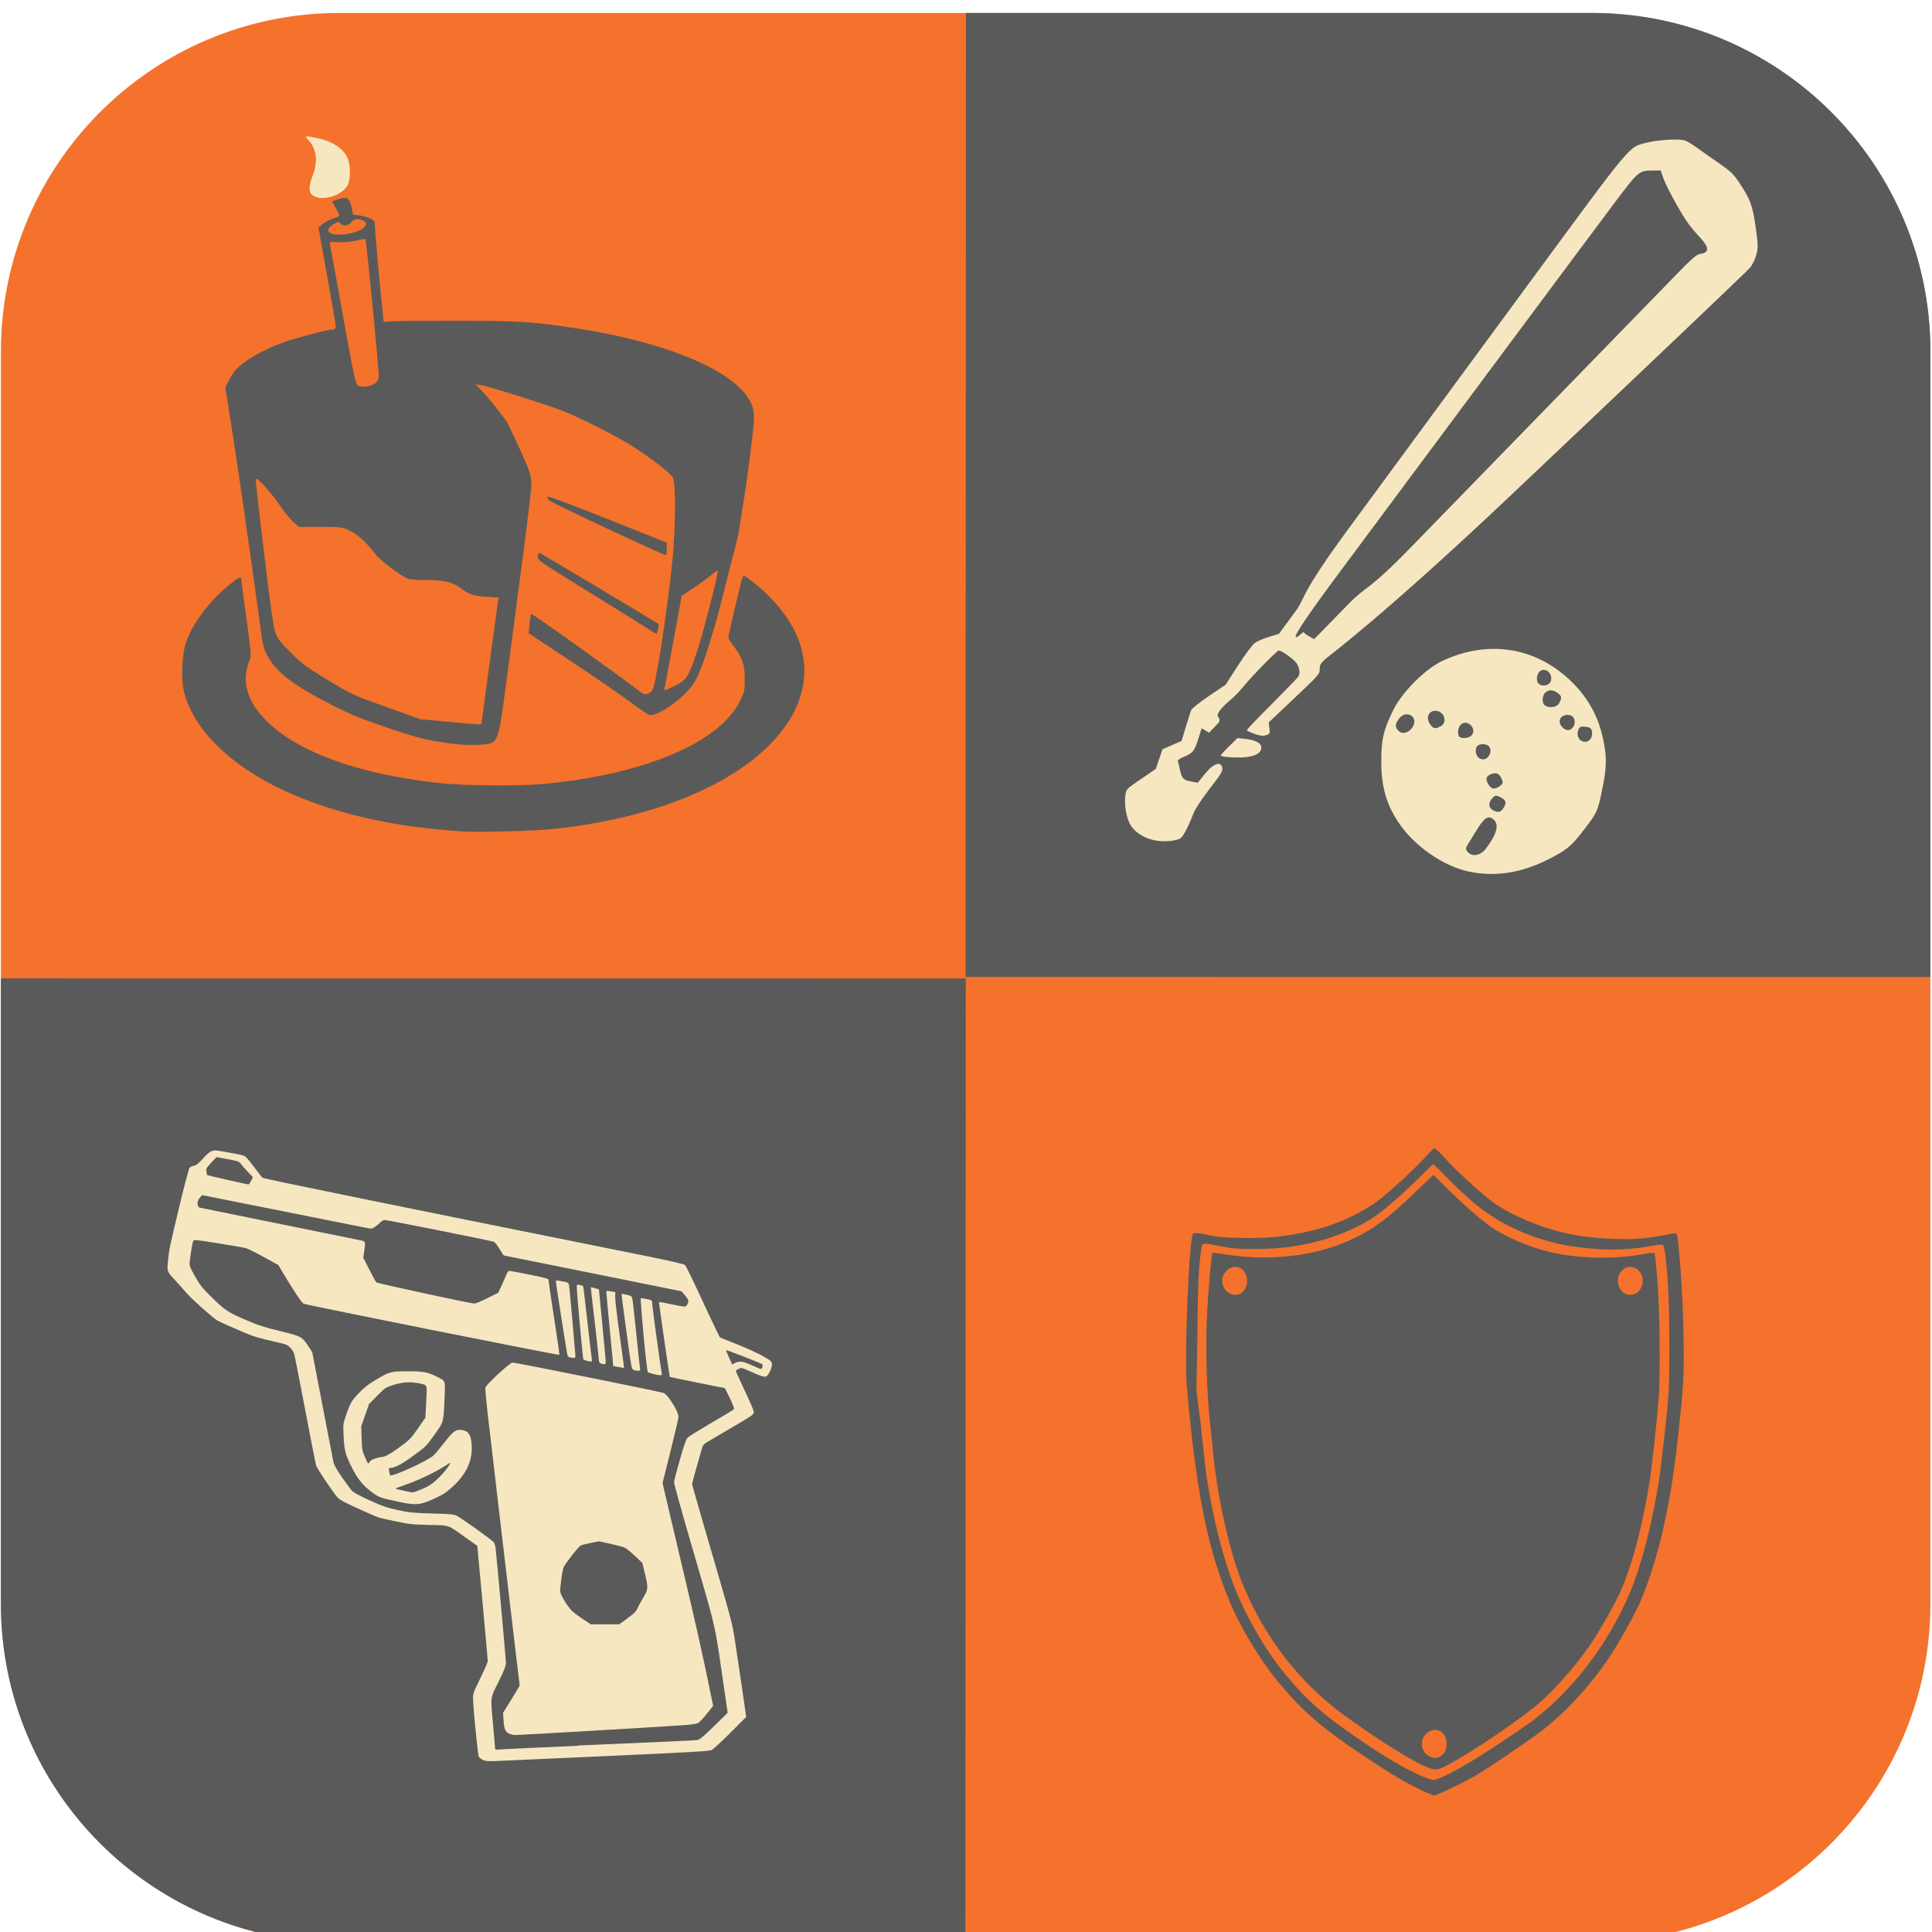 <?xml version="1.0" encoding="UTF-8" standalone="no"?>
<!-- Created with Inkscape (http://www.inkscape.org/) -->

<svg
   xmlns:dc="http://purl.org/dc/elements/1.1/"
   xmlns:cc="http://creativecommons.org/ns#"
   xmlns:rdf="http://www.w3.org/1999/02/22-rdf-syntax-ns#"
   xmlns:svg="http://www.w3.org/2000/svg"
   xmlns="http://www.w3.org/2000/svg"
   xmlns:xlink="http://www.w3.org/1999/xlink"
   xmlns:sodipodi="http://sodipodi.sourceforge.net/DTD/sodipodi-0.dtd"
   xmlns:inkscape="http://www.inkscape.org/namespaces/inkscape"
   width="57"
   height="57"
   id="svg4691"
   version="1.1"
   inkscape:version="0.47 r22583"
   sodipodi:docname="icy.svg">
  <title
     id="title4746">Team Fortress 2 WinterBoard: Game Center</title>
  <defs
     id="defs4693">
    <inkscape:perspective
       sodipodi:type="inkscape:persp3d"
       inkscape:vp_x="0 : 526.18109 : 1"
       inkscape:vp_y="0 : 1000 : 0"
       inkscape:vp_z="744.09448 : 526.18109 : 1"
       inkscape:persp3d-origin="372.04724 : 350.78739 : 1"
       id="perspective4699" />
    <inkscape:perspective
       id="perspective4677"
       inkscape:persp3d-origin="0.5 : 0.33333333 : 1"
       inkscape:vp_z="1 : 0.5 : 1"
       inkscape:vp_y="0 : 1000 : 0"
       inkscape:vp_x="0 : 0.5 : 1"
       sodipodi:type="inkscape:persp3d" />
    <inkscape:perspective
       id="perspective4756"
       inkscape:persp3d-origin="0.5 : 0.33333333 : 1"
       inkscape:vp_z="1 : 0.5 : 1"
       inkscape:vp_y="0 : 1000 : 0"
       inkscape:vp_x="0 : 0.5 : 1"
       sodipodi:type="inkscape:persp3d" />
    <inkscape:perspective
       id="perspective4851"
       inkscape:persp3d-origin="0.5 : 0.33333333 : 1"
       inkscape:vp_z="1 : 0.5 : 1"
       inkscape:vp_y="0 : 1000 : 0"
       inkscape:vp_x="0 : 0.5 : 1"
       sodipodi:type="inkscape:persp3d" />
    <inkscape:perspective
       id="perspective4900"
       inkscape:persp3d-origin="0.5 : 0.33333333 : 1"
       inkscape:vp_z="1 : 0.5 : 1"
       inkscape:vp_y="0 : 1000 : 0"
       inkscape:vp_x="0 : 0.5 : 1"
       sodipodi:type="inkscape:persp3d" />
    <linearGradient
       inkscape:collect="always"
       xlink:href="#linearGradient5030"
       id="linearGradient5129"
       gradientUnits="userSpaceOnUse"
       x1="410.35"
       y1="314.854"
       x2="414.249"
       y2="310.507" />
    <linearGradient
       inkscape:collect="always"
       id="linearGradient5030">
      <stop
         style="stop-color:#ffffff;stop-opacity:1;"
         offset="0"
         id="stop5032" />
      <stop
         style="stop-color:#ffffff;stop-opacity:0;"
         offset="1"
         id="stop5034" />
    </linearGradient>
    <clipPath
       clipPathUnits="userSpaceOnUse"
       id="clipPath4221">
      <path
         clip-path="none"
         id="path4223"
         d="m 350.716,7.533 0.5,6.25 c 0.126,0.213 0.279,0.407 0.375,0.625 0.101,0.228 0.057,0.485 0.125,0.719 0.048,0.543 0.187,1.071 0.188,1.625 0,0.299 -0.08,0.579 -0.094,0.875 -0.078,0.362 -0.064,0.712 -0.219,1.062 -0.304,0.691 -0.765,1.365 -1.344,2 -0.578,0.635 -1.272,1.217 -2.094,1.781 -0.821,0.565 -1.779,1.114 -2.812,1.594 -1.034,0.48 -2.16,0.9 -3.375,1.281 -1.215,0.382 -2.509,0.731 -3.875,1 -1.366,0.269 -2.794,0.484 -4.281,0.625 -1.487,0.141 -3.017,0.188 -4.594,0.188 -1.576,0 -3.138,-0.046 -4.625,-0.188 -1.487,-0.141 -2.915,-0.356 -4.281,-0.625 -1.366,-0.269 -2.66,-0.618 -3.875,-1 -1.215,-0.382 -2.341,-0.801 -3.375,-1.281 -1.034,-0.48 -1.991,-1.029 -2.812,-1.594 -0.821,-0.565 -1.515,-1.147 -2.094,-1.781 -0.578,-0.635 -1.039,-1.309 -1.344,-2 -0.296,-0.671 -0.429,-1.352 -0.438,-2.062 5.5e-4,-0.083 0.03,-0.167 0.031,-0.25 0.023,-0.614 0.111,-1.227 0.344,-1.812 l 0.656,-6.25 c -14.729,7.217 -24.75,21.277 -24.75,37.438 0,14.161 7.715,26.699 19.531,34.438 -11.766,-7.748 -19.406,-20.305 -19.406,-34.438 0,-0.086 0.031,-0.164 0.031,-0.25 0.018,1.473 0.324,2.921 0.938,4.312 0.631,1.432 1.551,2.809 2.75,4.125 1.199,1.316 2.672,2.548 4.375,3.719 1.703,1.171 3.638,2.286 5.781,3.281 2.144,0.996 4.48,1.896 7,2.688 2.52,0.791 5.229,1.474 8.062,2.031 2.834,0.557 5.792,0.988 8.875,1.281 3.083,0.293 6.294,0.438 9.562,0.438 3.269,0 6.448,-0.144 9.531,-0.438 3.083,-0.293 6.073,-0.724 8.906,-1.281 2.834,-0.557 5.511,-1.24 8.031,-2.031 2.52,-0.791 4.856,-1.692 7,-2.688 2.144,-0.996 4.109,-2.111 5.812,-3.281 1.703,-1.171 3.145,-2.403 4.344,-3.719 1.199,-1.316 2.15,-2.693 2.781,-4.125 0.32,-0.727 0.338,-1.499 0.5,-2.25 -0.088,1.858 -0.284,3.681 -0.625,5.469 0.463,-2.37 0.719,-4.789 0.719,-7.281 0,-16.781 -10.776,-31.279 -26.438,-38.219 z m 25.719,45.5 c -0.223,1.169 -0.486,2.334 -0.812,3.469 0.33,-1.128 0.585,-2.306 0.812,-3.469 z m -0.906,3.719 c -0.152,0.514 -0.328,1.025 -0.5,1.531 0.175,-0.509 0.345,-1.015 0.5,-1.531 z m -1.031,3 c -0.244,0.627 -0.507,1.261 -0.781,1.875 0.274,-0.617 0.539,-1.245 0.781,-1.875 z m -72.281,20.438 c 2.142,1.401 4.39,2.652 6.781,3.719 -2.383,-1.07 -4.647,-2.315 -6.781,-3.719 z m 10.5,5.187 c 1.246,0.44 2.518,0.843 3.812,1.188 -1.301,-0.349 -2.561,-0.742 -3.812,-1.188 z"
         style="fill:#b6343c;fill-opacity:1;fill-rule:evenodd;stroke:none" />
    </clipPath>
    <filter
       color-interpolation-filters="sRGB"
       inkscape:collect="always"
       id="filter4969"
       x="-0.053"
       width="1.105"
       y="-0.19"
       height="1.381">
      <feGaussianBlur
         inkscape:collect="always"
         stdDeviation="2.05"
         id="feGaussianBlur4971" />
    </filter>
    <inkscape:perspective
       id="perspective4991"
       inkscape:persp3d-origin="0.5 : 0.33333333 : 1"
       inkscape:vp_z="1 : 0.5 : 1"
       inkscape:vp_y="0 : 1000 : 0"
       inkscape:vp_x="0 : 0.5 : 1"
       sodipodi:type="inkscape:persp3d" />
    <inkscape:perspective
       id="perspective5070"
       inkscape:persp3d-origin="0.5 : 0.33333333 : 1"
       inkscape:vp_z="1 : 0.5 : 1"
       inkscape:vp_y="0 : 1000 : 0"
       inkscape:vp_x="0 : 0.5 : 1"
       sodipodi:type="inkscape:persp3d" />
    <inkscape:perspective
       id="perspective5104"
       inkscape:persp3d-origin="0.5 : 0.33333333 : 1"
       inkscape:vp_z="1 : 0.5 : 1"
       inkscape:vp_y="0 : 1000 : 0"
       inkscape:vp_x="0 : 0.5 : 1"
       sodipodi:type="inkscape:persp3d" />
    <inkscape:perspective
       id="perspective5227"
       inkscape:persp3d-origin="0.5 : 0.33333333 : 1"
       inkscape:vp_z="1 : 0.5 : 1"
       inkscape:vp_y="0 : 1000 : 0"
       inkscape:vp_x="0 : 0.5 : 1"
       sodipodi:type="inkscape:persp3d" />
    <inkscape:perspective
       id="perspective5326"
       inkscape:persp3d-origin="0.5 : 0.33333333 : 1"
       inkscape:vp_z="1 : 0.5 : 1"
       inkscape:vp_y="0 : 1000 : 0"
       inkscape:vp_x="0 : 0.5 : 1"
       sodipodi:type="inkscape:persp3d" />
    <inkscape:perspective
       id="perspective5375"
       inkscape:persp3d-origin="0.5 : 0.33333333 : 1"
       inkscape:vp_z="1 : 0.5 : 1"
       inkscape:vp_y="0 : 1000 : 0"
       inkscape:vp_x="0 : 0.5 : 1"
       sodipodi:type="inkscape:persp3d" />
    <inkscape:perspective
       id="perspective5419"
       inkscape:persp3d-origin="0.5 : 0.33333333 : 1"
       inkscape:vp_z="1 : 0.5 : 1"
       inkscape:vp_y="0 : 1000 : 0"
       inkscape:vp_x="0 : 0.5 : 1"
       sodipodi:type="inkscape:persp3d" />
    <inkscape:perspective
       id="perspective5523"
       inkscape:persp3d-origin="0.5 : 0.33333333 : 1"
       inkscape:vp_z="1 : 0.5 : 1"
       inkscape:vp_y="0 : 1000 : 0"
       inkscape:vp_x="0 : 0.5 : 1"
       sodipodi:type="inkscape:persp3d" />
    <inkscape:perspective
       id="perspective5584"
       inkscape:persp3d-origin="0.5 : 0.33333333 : 1"
       inkscape:vp_z="1 : 0.5 : 1"
       inkscape:vp_y="0 : 1000 : 0"
       inkscape:vp_x="0 : 0.5 : 1"
       sodipodi:type="inkscape:persp3d" />
    <inkscape:perspective
       id="perspective6073"
       inkscape:persp3d-origin="0.5 : 0.33333333 : 1"
       inkscape:vp_z="1 : 0.5 : 1"
       inkscape:vp_y="0 : 1000 : 0"
       inkscape:vp_x="0 : 0.5 : 1"
       sodipodi:type="inkscape:persp3d" />
    <inkscape:perspective
       id="perspective6129"
       inkscape:persp3d-origin="0.5 : 0.33333333 : 1"
       inkscape:vp_z="1 : 0.5 : 1"
       inkscape:vp_y="0 : 1000 : 0"
       inkscape:vp_x="0 : 0.5 : 1"
       sodipodi:type="inkscape:persp3d" />
    <inkscape:perspective
       id="perspective6229"
       inkscape:persp3d-origin="0.5 : 0.33333333 : 1"
       inkscape:vp_z="1 : 0.5 : 1"
       inkscape:vp_y="0 : 1000 : 0"
       inkscape:vp_x="0 : 0.5 : 1"
       sodipodi:type="inkscape:persp3d" />
    <filter
       color-interpolation-filters="sRGB"
       id="filter3629-2">
      <feGaussianBlur
         id="feGaussianBlur3631-8"
         stdDeviation="1.927"
         inkscape:collect="always" />
    </filter>
    <filter
       color-interpolation-filters="sRGB"
       id="filter6235">
      <feGaussianBlur
         id="feGaussianBlur6237"
         stdDeviation="1.927"
         inkscape:collect="always" />
    </filter>
    <filter
       color-interpolation-filters="sRGB"
       id="filter6239">
      <feGaussianBlur
         id="feGaussianBlur6241"
         stdDeviation="1.927"
         inkscape:collect="always" />
    </filter>
    <filter
       color-interpolation-filters="sRGB"
       id="filter6243">
      <feGaussianBlur
         id="feGaussianBlur6245"
         stdDeviation="1.927"
         inkscape:collect="always" />
    </filter>
    <inkscape:perspective
       id="perspective6347"
       inkscape:persp3d-origin="0.5 : 0.33333333 : 1"
       inkscape:vp_z="1 : 0.5 : 1"
       inkscape:vp_y="0 : 1000 : 0"
       inkscape:vp_x="0 : 0.5 : 1"
       sodipodi:type="inkscape:persp3d" />
    <inkscape:perspective
       id="perspective6393"
       inkscape:persp3d-origin="0.5 : 0.33333333 : 1"
       inkscape:vp_z="1 : 0.5 : 1"
       inkscape:vp_y="0 : 1000 : 0"
       inkscape:vp_x="0 : 0.5 : 1"
       sodipodi:type="inkscape:persp3d" />
    <inkscape:perspective
       id="perspective6424"
       inkscape:persp3d-origin="0.5 : 0.33333333 : 1"
       inkscape:vp_z="1 : 0.5 : 1"
       inkscape:vp_y="0 : 1000 : 0"
       inkscape:vp_x="0 : 0.5 : 1"
       sodipodi:type="inkscape:persp3d" />
    <inkscape:perspective
       id="perspective6464"
       inkscape:persp3d-origin="0.5 : 0.33333333 : 1"
       inkscape:vp_z="1 : 0.5 : 1"
       inkscape:vp_y="0 : 1000 : 0"
       inkscape:vp_x="0 : 0.5 : 1"
       sodipodi:type="inkscape:persp3d" />
  </defs>
  <sodipodi:namedview
     id="base"
     pagecolor="#ffffff"
     bordercolor="#666666"
     borderopacity="1.0"
     inkscape:pageopacity="0.0"
     inkscape:pageshadow="2"
     inkscape:zoom="7.9195959"
     inkscape:cx="34.595249"
     inkscape:cy="23.259436"
     inkscape:document-units="px"
     inkscape:current-layer="g7205"
     showgrid="false"
     inkscape:window-width="1920"
     inkscape:window-height="1018"
     inkscape:window-x="-8"
     inkscape:window-y="-8"
     inkscape:window-maximized="1" />
  <g
     inkscape:label="Layer 1"
     inkscape:groupmode="layer"
     id="layer1"
     transform="translate(-334.357,-455.291)">
    <g
       id="g3181"
       transform="translate(54.972,163.324)"
       inkscape:export-filename="C:\Users\Lasse\Documents\My Dropbox\Public\iconmontage.png"
       inkscape:export-xdpi="349.72098"
       inkscape:export-ydpi="349.72098">
      <g
         style="font-size:10.315px;font-style:normal;font-variant:normal;font-weight:normal;font-stretch:normal;text-align:start;line-height:125%;writing-mode:lr-tb;text-anchor:start;fill:#ffffff;fill-opacity:1;stroke:none;font-family:TF2 Build;-inkscape-font-specification:TF2 Build"
         id="text4536-8">
        <g
           id="g5166"
           transform="translate(-44.484,2.688)">
          <g
             inkscape:export-ydpi="349"
             inkscape:export-xdpi="349"
             inkscape:export-filename="C:\Users\Lasse\Documents\My Dropbox\Public\iconmontage.png"
             id="flowRoot5763-2-4-2"
             style="font-size:40px;font-style:normal;font-weight:normal;fill:#f6e7c1;fill-opacity:1;stroke:none;font-family:Bitstream Vera Sans"
             inkscape:transform-center-y="-3.5279857"
             transform="matrix(-0.309,-0.309,0.309,-0.309,344.483,554.926)">
            <g
               id="g7205"
               transform="matrix(-1.616,1.616,-1.616,-1.616,1223.476,1164.89)"
               inkscape:export-filename="C:\Users\Lasse\Documents\My Dropbox\Public\iconmontage.png"
               inkscape:export-xdpi="349"
               inkscape:export-ydpi="349">
              <g
                 id="g5683"
                 transform="translate(-219.893,-97.952)">
                <path
                   id="path3774-0-4-5-7-6-1-2-1-8-2"
                   d="m 227.406,571.314 c -5.523,0 -10,4.477 -10,10 l 0,37 c 0,5.523 4.477,10 10,10 l 37,0 c 5.523,0 10,-4.477 10,-10 l 0,-37 c 0,-5.523 -4.477,-10 -10,-10 l -37,0 z"
                   style="fill:#f4722b;fill-opacity:1;fill-rule:evenodd" />
                <path
                   sodipodi:nodetypes="cccccc"
                   id="path3774-0-4-5-7-6-1-2-1-4-1-0"
                   d="m 245.902,599.791 28.505,0.002 -3e-5,-18.479 c 7e-5,-5.523 -4.477,-10 -10,-10 l -18.492,-4e-5 -0.012,28.477 z"
                   style="fill:#5a5a5a;fill-opacity:1;fill-rule:evenodd" />
                <path
                   sodipodi:nodetypes="cccccc"
                   id="path3774-0-4-5-7-6-1-2-1-4-1-3-9"
                   d="m 245.911,599.836 -28.505,-0.002 3e-5,18.479 c -6e-5,5.523 4.477,10 10,10 l 18.492,2e-5 0.012,-28.477 z"
                   style="fill:#5a5a5a;fill-opacity:1;fill-rule:evenodd" />
                <path
                   style="fill:#f6e7c1;fill-opacity:1"
                   d="m 250.625,594.426 c 0.022,-0.182 0.023,-0.183 0.459,-0.48 l 0.437,-0.298 0.1,-0.292 0.1,-0.292 0.282,-0.122 0.282,-0.122 0.124,-0.411 c 0.068,-0.226 0.14,-0.45 0.159,-0.499 0.02,-0.049 0.252,-0.234 0.527,-0.42 l 0.491,-0.332 0.373,-0.578 c 0.223,-0.345 0.425,-0.613 0.501,-0.664 0.07,-0.047 0.257,-0.125 0.414,-0.173 l 0.287,-0.088 0.506,-0.688 c 0.279,-0.379 0.093,-0.436 1.534,-2.396 1.441,-1.96 3.869,-5.26 5.394,-7.334 3.051,-4.148 2.889,-3.955 3.435,-4.092 0.347,-0.087 0.965,-0.121 1.131,-0.062 0.065,0.023 0.228,0.123 0.362,0.221 0.134,0.098 0.422,0.301 0.641,0.452 0.343,0.236 0.425,0.314 0.599,0.576 0.325,0.487 0.393,0.674 0.483,1.32 0.07,0.499 0.071,0.594 0.021,0.795 -0.032,0.126 -0.115,0.301 -0.186,0.389 -0.07,0.088 -3.249,3.113 -7.063,6.721 -3.814,3.609 -5.414,4.773 -5.501,4.856 -0.13,0.123 -0.157,0.176 -0.152,0.29 0.007,0.133 -0.029,0.174 -0.75,0.855 l -0.757,0.716 0.022,0.166 c 0.021,0.153 0.014,0.169 -0.093,0.208 -0.087,0.032 -0.173,0.023 -0.343,-0.036 -0.125,-0.043 -0.229,-0.093 -0.232,-0.11 -0.003,-0.017 0.331,-0.366 0.741,-0.776 0.41,-0.41 0.763,-0.776 0.786,-0.813 0.054,-0.091 0.027,-0.268 -0.06,-0.392 -0.087,-0.124 -0.452,-0.383 -0.525,-0.373 -0.06,0.008 -0.835,0.802 -1.072,1.099 -0.084,0.105 -0.242,0.267 -0.35,0.358 -0.302,0.256 -0.425,0.423 -0.368,0.502 0.074,0.103 0.067,0.128 -0.105,0.303 l -0.162,0.166 -0.11,-0.065 -0.11,-0.065 -0.104,0.33 c -0.11,0.349 -0.157,0.405 -0.444,0.524 -0.093,0.039 -0.163,0.089 -0.155,0.112 0.008,0.023 0.037,0.139 0.063,0.259 0.058,0.263 0.095,0.301 0.338,0.348 l 0.188,0.037 0.194,-0.243 c 0.269,-0.337 0.499,-0.417 0.531,-0.185 0.012,0.087 -0.062,0.207 -0.37,0.6 -0.211,0.27 -0.422,0.586 -0.468,0.701 -0.205,0.511 -0.33,0.742 -0.427,0.784 -0.175,0.075 -0.524,0.092 -0.762,0.037 -0.337,-0.078 -0.613,-0.275 -0.72,-0.513 -0.101,-0.224 -0.148,-0.552 -0.117,-0.81 z m 5.424,-4.7 0.152,0.087 1.022,-1.046 c 0.562,-0.575 0.522,-0.315 1.857,-1.689 2.054,-2.113 5.625,-5.783 7.825,-8.041 0.469,-0.482 0.596,-0.591 0.701,-0.605 0.281,-0.038 0.272,-0.197 -0.029,-0.511 -0.085,-0.089 -0.222,-0.251 -0.304,-0.36 -0.211,-0.281 -0.656,-1.085 -0.754,-1.362 l -0.082,-0.233 -0.213,0.002 c -0.437,0.005 -0.427,-0.004 -1.189,1.009 -0.381,0.507 -2.033,2.725 -3.672,4.929 -1.638,2.204 -3.607,4.852 -4.377,5.885 -2.091,2.806 -1.101,1.773 -1.096,1.813 0.002,0.02 0.074,0.075 0.157,0.123 z m -2.364,3.255 0.249,-0.245 0.208,0.02 c 0.289,0.027 0.48,0.116 0.496,0.23 0.034,0.252 -0.335,0.365 -1.003,0.309 -0.105,-0.009 -0.193,-0.028 -0.195,-0.043 -0.002,-0.015 0.108,-0.137 0.245,-0.271 z"
                   id="path5493-7"
                   sodipodi:nodetypes="ccccccccscccscccssssssssssssscccsssssssssscccccssscccssssssccccssssscccssssccccsssc" />
                <path
                   sodipodi:nodetypes="csssscccsssssssssssssssssssssssssscccsssssssssssssscccsssccsscccsssssssssssscccssssssscccsscccsscccssssssscccsssssssscccssssssssssssssccccccccsssssscccscccsssccsscccscccsscsccccccssssssssssssssssssssccssssssccsscccsscccccssccsssssccsssssssccccsscccssccssscccsccssssssccssssssccsscccssccccscccsssc"
                   id="path5524-3"
                   d="m 231.653,622.926 c -0.052,-0.022 -0.109,-0.064 -0.127,-0.092 -0.029,-0.047 -0.159,-1.324 -0.173,-1.709 -0.006,-0.156 0.005,-0.185 0.214,-0.613 0.121,-0.247 0.221,-0.476 0.221,-0.507 7.2e-4,-0.032 -0.069,-0.811 -0.154,-1.732 l -0.155,-1.674 -0.356,-0.253 c -0.539,-0.383 -0.448,-0.352 -1.067,-0.365 -0.487,-0.011 -0.579,-0.021 -0.993,-0.108 -0.538,-0.113 -0.465,-0.09 -0.953,-0.308 -0.585,-0.262 -0.705,-0.326 -0.778,-0.418 -0.189,-0.236 -0.595,-0.847 -0.618,-0.93 -0.015,-0.052 -0.159,-0.795 -0.322,-1.652 -0.163,-0.856 -0.309,-1.596 -0.324,-1.644 -0.016,-0.048 -0.067,-0.128 -0.113,-0.178 -0.075,-0.08 -0.122,-0.098 -0.407,-0.163 -0.508,-0.115 -0.708,-0.175 -0.953,-0.283 -0.125,-0.056 -0.337,-0.147 -0.47,-0.203 -0.133,-0.056 -0.284,-0.128 -0.336,-0.161 -0.155,-0.098 -0.762,-0.64 -0.902,-0.807 -0.072,-0.085 -0.21,-0.24 -0.307,-0.345 -0.274,-0.294 -0.268,-0.28 -0.239,-0.592 0.033,-0.348 0.038,-0.375 0.34,-1.637 0.141,-0.59 0.275,-1.095 0.297,-1.12 0.022,-0.026 0.082,-0.054 0.132,-0.064 0.069,-0.013 0.134,-0.065 0.268,-0.214 0.204,-0.227 0.274,-0.26 0.472,-0.226 0.474,0.082 0.634,0.113 0.714,0.138 0.069,0.022 0.139,0.096 0.311,0.328 0.122,0.165 0.239,0.314 0.261,0.332 0.034,0.028 4.373,0.913 10.704,2.183 1.277,0.256 1.743,0.359 1.777,0.394 0.025,0.026 0.214,0.409 0.419,0.852 0.205,0.443 0.426,0.914 0.491,1.046 l 0.119,0.241 0.51,0.203 c 0.28,0.112 0.625,0.269 0.765,0.35 0.23,0.132 0.256,0.155 0.263,0.232 0.01,0.104 -0.107,0.347 -0.178,0.37 -0.058,0.018 -0.176,-0.021 -0.471,-0.156 -0.116,-0.053 -0.227,-0.097 -0.247,-0.097 -0.053,0 -0.172,0.059 -0.172,0.086 0,0.013 0.121,0.28 0.268,0.594 0.148,0.314 0.268,0.591 0.268,0.617 0,0.025 -0.027,0.07 -0.061,0.099 -0.052,0.046 -0.552,0.345 -1.247,0.748 -0.194,0.112 -0.194,0.112 -0.247,0.293 -0.126,0.427 -0.271,0.956 -0.271,0.99 0,0.02 0.138,0.511 0.307,1.09 0.908,3.115 0.87,2.971 0.966,3.59 0.049,0.317 0.142,0.942 0.207,1.389 l 0.117,0.812 -0.469,0.47 c -0.258,0.258 -0.507,0.488 -0.554,0.51 -0.067,0.032 -0.69,0.067 -3.06,0.174 -1.637,0.073 -3.115,0.14 -3.284,0.148 -0.241,0.011 -0.329,0.006 -0.403,-0.026 z m 2.805,-0.43 c 1.151,-0.051 2.395,-0.105 2.765,-0.121 0.369,-0.015 0.71,-0.034 0.759,-0.042 0.069,-0.011 0.176,-0.1 0.49,-0.408 l 0.403,-0.395 -0.119,-0.819 c -0.28,-1.919 -0.178,-1.484 -1.025,-4.398 -0.242,-0.832 -0.44,-1.546 -0.44,-1.587 0,-0.041 0.077,-0.343 0.171,-0.671 0.128,-0.446 0.187,-0.612 0.235,-0.658 0.035,-0.034 0.347,-0.227 0.694,-0.43 0.347,-0.203 0.645,-0.382 0.662,-0.398 0.023,-0.023 -0.004,-0.105 -0.112,-0.332 -0.079,-0.166 -0.147,-0.302 -0.152,-0.302 -0.039,-8.2e-4 -1.613,-0.32 -1.622,-0.329 -0.012,-0.012 -0.328,-2.202 -0.32,-2.214 0.002,-0.004 0.179,0.029 0.392,0.074 0.365,0.076 0.389,0.078 0.422,0.034 0.078,-0.105 0.07,-0.166 -0.041,-0.296 l -0.107,-0.126 -2.614,-0.528 c -1.438,-0.291 -2.623,-0.529 -2.633,-0.53 -0.01,-8.1e-4 -0.069,-0.087 -0.13,-0.191 -0.061,-0.104 -0.137,-0.2 -0.169,-0.214 -0.071,-0.03 -3.149,-0.644 -3.228,-0.644 -0.031,2e-5 -0.084,0.03 -0.118,0.066 -0.034,0.036 -0.106,0.096 -0.159,0.133 -0.086,0.059 -0.111,0.064 -0.218,0.043 -0.066,-0.013 -1.195,-0.238 -2.507,-0.5 l -2.386,-0.476 -0.072,0.08 c -0.09,0.101 -0.085,0.27 0.009,0.292 0.065,0.015 4.482,0.912 4.721,0.959 0.176,0.034 0.174,0.029 0.127,0.343 l -0.026,0.174 0.177,0.349 c 0.097,0.192 0.191,0.363 0.208,0.379 0.032,0.032 2.787,0.627 2.9,0.627 0.036,0 0.209,-0.072 0.385,-0.16 l 0.32,-0.16 0.108,-0.236 c 0.059,-0.13 0.123,-0.275 0.142,-0.323 0.019,-0.048 0.054,-0.087 0.078,-0.087 0.024,-1.5e-4 0.294,0.051 0.601,0.113 0.506,0.103 0.557,0.118 0.556,0.168 -3e-4,0.03 0.074,0.535 0.165,1.122 0.091,0.587 0.16,1.073 0.154,1.079 -0.019,0.019 -7.491,-1.475 -7.556,-1.511 -0.058,-0.031 -0.285,-0.369 -0.586,-0.873 l -0.161,-0.269 -0.429,-0.237 c -0.236,-0.13 -0.473,-0.249 -0.526,-0.263 -0.053,-0.015 -0.421,-0.078 -0.819,-0.142 -0.647,-0.104 -0.724,-0.111 -0.74,-0.072 -0.027,0.066 -0.103,0.537 -0.107,0.658 -0.002,0.086 0.03,0.165 0.167,0.403 0.139,0.241 0.22,0.344 0.44,0.56 0.44,0.432 0.517,0.484 1.035,0.707 0.392,0.168 0.561,0.223 1.028,0.336 0.632,0.153 0.655,0.165 0.845,0.458 l 0.109,0.168 0.296,1.543 c 0.163,0.849 0.31,1.607 0.326,1.685 0.023,0.106 0.087,0.223 0.259,0.47 0.126,0.181 0.259,0.361 0.297,0.401 0.039,0.042 0.258,0.158 0.518,0.277 0.382,0.173 0.509,0.217 0.835,0.287 0.344,0.074 0.452,0.084 1.015,0.1 0.546,0.015 0.643,0.024 0.725,0.068 0.176,0.095 1.054,0.726 1.093,0.786 0.022,0.033 0.044,0.106 0.051,0.162 0.04,0.347 0.306,3.297 0.306,3.394 0,0.094 -0.045,0.21 -0.218,0.561 -0.252,0.512 -0.24,0.412 -0.159,1.302 0.03,0.324 0.054,0.616 0.054,0.65 0,0.058 0.007,0.06 0.181,0.046 0.1,-0.008 1.123,-0.057 2.275,-0.107 z m -2.043,-0.35 c -0.11,-0.054 -0.141,-0.13 -0.16,-0.395 l -0.016,-0.22 0.189,-0.302 c 0.104,-0.166 0.214,-0.348 0.246,-0.404 l 0.057,-0.102 -0.149,-1.247 c -0.082,-0.686 -0.27,-2.279 -0.417,-3.542 -0.147,-1.262 -0.312,-2.667 -0.365,-3.123 -0.053,-0.455 -0.09,-0.855 -0.082,-0.888 0.022,-0.09 0.726,-0.74 0.801,-0.74 0.098,-6e-5 4.374,0.861 4.466,0.899 0.128,0.053 0.44,0.553 0.439,0.702 -4.4e-4,0.042 -0.107,0.5 -0.237,1.017 l -0.236,0.941 0.195,0.831 c 0.108,0.457 0.354,1.501 0.547,2.32 0.194,0.819 0.442,1.927 0.553,2.462 l 0.201,0.972 -0.192,0.239 c -0.105,0.132 -0.224,0.254 -0.263,0.272 -0.039,0.018 -0.228,0.044 -0.42,0.058 -0.575,0.042 -4.84,0.292 -4.961,0.291 -0.061,-2.9e-4 -0.149,-0.019 -0.195,-0.042 z m 3.497,-3.406 c 0.183,-0.132 0.254,-0.201 0.291,-0.283 0.027,-0.06 0.108,-0.208 0.18,-0.329 0.151,-0.254 0.152,-0.278 0.037,-0.757 l -0.065,-0.268 -0.224,-0.212 c -0.123,-0.116 -0.26,-0.227 -0.304,-0.245 -0.044,-0.018 -0.231,-0.067 -0.416,-0.108 l -0.336,-0.075 -0.242,0.049 c -0.133,0.027 -0.266,0.06 -0.295,0.074 -0.067,0.032 -0.462,0.532 -0.51,0.647 -0.035,0.084 -0.1,0.542 -0.1,0.707 0,0.098 0.219,0.457 0.359,0.59 0.049,0.046 0.191,0.152 0.317,0.235 l 0.228,0.151 0.419,0 0.419,0 0.242,-0.174 z m -6.782,-3.449 c -0.518,-0.111 -0.557,-0.125 -0.757,-0.273 -0.274,-0.203 -0.419,-0.38 -0.593,-0.722 -0.197,-0.388 -0.232,-0.519 -0.251,-0.951 -0.016,-0.344 -0.015,-0.353 0.072,-0.604 0.125,-0.364 0.167,-0.435 0.388,-0.666 0.143,-0.15 0.274,-0.252 0.481,-0.375 0.422,-0.25 0.443,-0.257 0.943,-0.259 0.469,-0.002 0.605,0.024 0.899,0.173 0.235,0.119 0.226,0.084 0.196,0.718 -0.03,0.628 -0.021,0.599 -0.297,0.987 -0.242,0.339 -0.246,0.343 -0.638,0.629 -0.341,0.248 -0.538,0.35 -0.678,0.35 -0.03,0 -0.034,0.023 -0.02,0.101 0.01,0.055 0.024,0.106 0.031,0.113 0.055,0.056 1.11,-0.426 1.281,-0.585 0.042,-0.039 0.172,-0.194 0.288,-0.343 0.273,-0.351 0.345,-0.412 0.489,-0.412 0.254,1.5e-4 0.35,0.15 0.352,0.55 0.002,0.41 -0.192,0.793 -0.582,1.143 -0.187,0.168 -0.279,0.226 -0.545,0.347 -0.405,0.184 -0.53,0.193 -1.058,0.08 z m 0.658,-0.347 c 0.265,-0.106 0.369,-0.176 0.59,-0.396 0.169,-0.168 0.368,-0.451 0.278,-0.395 -0.02,0.012 -0.085,0.054 -0.144,0.093 -0.247,0.163 -0.749,0.404 -1.093,0.524 -0.203,0.071 -0.364,0.133 -0.358,0.139 0.009,0.009 0.455,0.108 0.508,0.112 0.012,8.1e-4 0.111,-0.034 0.219,-0.077 z m -1.324,-0.927 c 0.076,-0.023 0.158,-0.042 0.181,-0.042 0.097,-0.002 0.245,-0.08 0.485,-0.253 0.351,-0.254 0.38,-0.283 0.611,-0.615 l 0.204,-0.293 0.025,-0.468 c 0.029,-0.53 0.041,-0.495 -0.196,-0.546 -0.255,-0.055 -0.497,-0.042 -0.765,0.042 -0.236,0.074 -0.247,0.081 -0.485,0.321 l -0.243,0.245 -0.115,0.329 -0.115,0.329 0.011,0.355 c 0.01,0.335 0.016,0.367 0.102,0.564 0.089,0.203 0.093,0.207 0.127,0.142 0.024,-0.046 0.078,-0.079 0.174,-0.108 z m 8.213,-2.498 c -0.079,-0.019 -0.151,-0.043 -0.16,-0.052 -0.035,-0.035 -0.237,-2.188 -0.206,-2.188 0.017,0 0.099,0.014 0.182,0.031 0.149,0.03 0.152,0.032 0.152,0.122 0,0.084 0.253,1.934 0.283,2.069 0.016,0.071 -0.026,0.074 -0.251,0.02 z m -0.584,-0.119 c -0.051,-0.021 -0.064,-0.082 -0.143,-0.649 -0.124,-0.891 -0.215,-1.591 -0.208,-1.597 0.003,-0.003 0.071,0.009 0.151,0.026 0.128,0.028 0.148,0.042 0.166,0.113 0.011,0.044 0.064,0.509 0.116,1.033 0.053,0.524 0.103,0.986 0.111,1.027 0.013,0.067 0.007,0.074 -0.061,0.072 -0.042,-8.2e-4 -0.101,-0.012 -0.132,-0.024 z m -0.459,-0.088 -0.139,-0.027 -0.018,-0.205 c -0.01,-0.113 -0.058,-0.609 -0.106,-1.104 -0.049,-0.495 -0.084,-0.904 -0.079,-0.909 0.005,-0.006 0.067,7.2e-4 0.138,0.014 l 0.129,0.024 -0.008,0.12 c -0.005,0.066 0.053,0.56 0.127,1.098 0.15,1.081 0.144,1.023 0.116,1.018 -0.011,-0.002 -0.083,-0.015 -0.159,-0.03 z m -0.492,-0.098 c -0.063,-0.018 -0.068,-0.033 -0.087,-0.259 -0.011,-0.132 -0.067,-0.633 -0.124,-1.113 -0.057,-0.48 -0.101,-0.877 -0.096,-0.882 0.005,-0.006 0.06,0.007 0.123,0.027 l 0.115,0.036 0.086,0.899 c 0.047,0.495 0.095,0.993 0.105,1.107 0.02,0.224 0.021,0.224 -0.122,0.184 z m -0.424,-0.083 c -0.049,-0.011 -0.096,-0.028 -0.105,-0.037 -0.016,-0.016 -0.193,-1.955 -0.195,-2.132 -7.3e-4,-0.087 0.002,-0.089 0.086,-0.071 0.048,0.01 0.092,0.023 0.098,0.029 0.011,0.01 0.044,0.287 0.175,1.446 0.038,0.34 0.076,0.657 0.084,0.705 0.015,0.095 0.01,0.097 -0.144,0.061 z m -0.506,-0.1 c -0.032,-0.007 -0.064,-0.038 -0.072,-0.07 -0.021,-0.085 -0.34,-2.126 -0.34,-2.173 0,-0.033 0.023,-0.035 0.128,-0.017 0.221,0.04 0.241,0.049 0.258,0.111 0.009,0.033 0.052,0.483 0.097,1 0.044,0.517 0.085,0.991 0.091,1.053 0.011,0.122 0.002,0.127 -0.161,0.096 z m 5.69,0.281 c 0.009,-0.033 0.007,-0.069 -0.003,-0.079 -0.028,-0.027 -1.058,-0.428 -1.07,-0.416 -0.006,0.006 0.033,0.102 0.085,0.216 l 0.095,0.206 0.084,-0.043 c 0.128,-0.066 0.231,-0.053 0.493,0.066 0.132,0.06 0.254,0.11 0.271,0.11 0.017,2.8e-4 0.037,-0.026 0.046,-0.059 z m -15.105,-5.498 0.053,-0.109 -0.135,-0.14 c -0.074,-0.077 -0.167,-0.182 -0.206,-0.234 -0.068,-0.091 -0.083,-0.097 -0.402,-0.156 l -0.332,-0.062 -0.157,0.167 c -0.144,0.153 -0.156,0.175 -0.142,0.261 0.008,0.051 0.02,0.098 0.025,0.104 0.01,0.01 1.16,0.271 1.215,0.276 0.015,0.002 0.052,-0.047 0.081,-0.107 z"
                   style="fill:#f6e7c1;fill-opacity:1" />
                <path
                   sodipodi:nodetypes="csssssssssccsssscccsssccsssccssccsssccssccsscccssccssccssccssc"
                   id="path5540-7"
                   d="m 260.755,596.675 c -0.754,-0.164 -1.608,-0.763 -2.063,-1.448 -0.353,-0.532 -0.5,-1.039 -0.507,-1.744 -0.007,-0.685 0.061,-0.988 0.356,-1.582 0.253,-0.512 0.927,-1.193 1.412,-1.428 1.374,-0.665 2.823,-0.432 3.879,0.623 0.476,0.476 0.767,1.011 0.906,1.669 0.114,0.537 0.108,0.831 -0.027,1.49 -0.132,0.642 -0.151,0.685 -0.536,1.184 -0.382,0.495 -0.504,0.597 -1.047,0.874 -0.806,0.411 -1.595,0.531 -2.372,0.362 z m 0.521,-0.675 c 0.326,-0.435 0.398,-0.71 0.225,-0.862 -0.149,-0.131 -0.275,-0.053 -0.49,0.301 -0.106,0.174 -0.228,0.373 -0.272,0.441 -0.066,0.103 -0.067,0.14 -0.004,0.216 0.131,0.158 0.384,0.113 0.541,-0.096 l 10e-6,0 z m 0.483,-1.151 c 0.137,-0.177 0.127,-0.272 -0.036,-0.357 -0.148,-0.077 -0.172,-0.075 -0.257,0.018 -0.122,0.134 -0.119,0.275 0.007,0.348 0.136,0.079 0.22,0.076 0.286,-0.01 z m -0.069,-0.699 c 0.094,-0.069 0.1,-0.101 0.041,-0.23 -0.073,-0.159 -0.182,-0.187 -0.36,-0.092 -0.109,0.058 -0.103,0.174 0.018,0.33 0.072,0.093 0.166,0.091 0.302,-0.008 z m -0.308,-0.925 c 0.085,-0.186 -0.027,-0.331 -0.235,-0.307 -0.105,0.012 -0.154,0.056 -0.168,0.15 -0.041,0.286 0.286,0.413 0.402,0.157 z m 2.979,-0.459 c 0.038,-0.046 0.06,-0.143 0.05,-0.216 -0.014,-0.101 -0.061,-0.137 -0.199,-0.15 -0.155,-0.015 -0.186,0.005 -0.22,0.142 -0.061,0.244 0.213,0.411 0.368,0.224 z m -3.518,-0.101 c 0.186,-0.186 -0.101,-0.503 -0.303,-0.335 -0.089,0.074 -0.12,0.296 -0.05,0.366 0.062,0.062 0.278,0.044 0.353,-0.031 z m -1.735,-0.252 c 0.201,-0.306 -0.197,-0.542 -0.408,-0.241 -0.112,0.16 -0.113,0.243 -0.004,0.352 0.11,0.11 0.301,0.059 0.412,-0.111 l -2e-5,0 z m 4.735,0.008 c 0.11,-0.132 0.051,-0.346 -0.101,-0.367 -0.254,-0.036 -0.383,0.186 -0.208,0.36 0.113,0.113 0.22,0.115 0.31,0.007 z m -3.906,-0.034 c 0.221,-0.118 0.104,-0.458 -0.157,-0.458 -0.193,0 -0.282,0.201 -0.166,0.378 0.101,0.155 0.158,0.169 0.323,0.08 z m 3.504,-0.685 c 0.088,-0.165 0.074,-0.222 -0.08,-0.323 -0.23,-0.151 -0.468,0.038 -0.396,0.314 0.043,0.164 0.39,0.171 0.476,0.009 z m -0.238,-0.683 c 0.023,-0.161 -0.081,-0.299 -0.225,-0.299 -0.134,0 -0.229,0.173 -0.186,0.339 0.048,0.185 0.384,0.152 0.411,-0.04 z"
                   style="fill:#f6e7c1;fill-opacity:1" />
                <path
                   id="path5556-2"
                   d="m 259.749,604.85 c -0.012,0.013 -0.124,0.104 -0.236,0.236 -0.222,0.261 -1.089,1.07 -1.441,1.326 -0.811,0.59 -1.829,0.937 -3.04,1.061 -0.197,0.021 -0.574,0.039 -0.996,0.029 -0.577,-0.012 -0.696,-0.029 -0.97,-0.088 -0.336,-0.073 -0.42,-0.067 -0.446,-0.029 -0.114,0.164 -0.259,3.624 -0.183,4.481 0.255,2.89 0.558,4.505 1.101,5.954 0.201,0.536 0.362,0.893 0.681,1.444 0.358,0.616 0.636,1.017 1.022,1.474 0.641,0.759 1.203,1.249 2.333,2.004 0.915,0.612 1.324,0.854 1.887,1.12 l 0.288,0.118 0.21,-0.088 c 0.286,-0.128 0.686,-0.315 1.048,-0.531 0.439,-0.261 1.555,-1.022 1.913,-1.297 0.708,-0.542 1.436,-1.338 1.966,-2.122 0.302,-0.448 0.803,-1.339 0.97,-1.739 0.504,-1.212 0.861,-2.74 1.075,-4.657 0.198,-1.776 0.201,-2 0.183,-3.154 -0.019,-1.22 -0.144,-2.948 -0.21,-3.007 -0.032,-0.029 -0.076,-0.024 -0.341,0.029 -0.525,0.105 -0.862,0.136 -1.441,0.118 -0.625,-0.019 -1.051,-0.071 -1.52,-0.177 -0.689,-0.155 -1.524,-0.503 -2.044,-0.855 -0.337,-0.228 -1.16,-0.979 -1.494,-1.356 -0.161,-0.181 -0.303,-0.308 -0.315,-0.295 z m -0.026,0.472 c 0.011,-1.4e-4 0.192,0.182 0.419,0.413 0.656,0.666 1.014,0.95 1.546,1.268 0.561,0.335 1.38,0.633 2.07,0.737 0.913,0.137 1.624,0.143 2.385,0 0.216,-0.041 0.349,-0.045 0.367,-0.029 0.015,0.014 0.058,0.181 0.079,0.383 0.086,0.837 0.107,1.568 0.105,2.741 -0.003,1.21 -0.007,1.23 -0.131,2.388 -0.069,0.637 -0.15,1.302 -0.183,1.503 -0.175,1.063 -0.425,2.114 -0.708,2.889 -0.582,1.597 -1.709,3.152 -2.988,4.127 -0.286,0.218 -1.201,0.825 -1.625,1.091 -0.363,0.228 -0.934,0.548 -1.127,0.619 -0.189,0.07 -0.201,0.075 -0.341,0.029 -0.381,-0.125 -1.033,-0.474 -1.861,-1.032 -1.264,-0.852 -1.711,-1.25 -2.411,-2.093 -0.569,-0.685 -1.173,-1.753 -1.494,-2.594 -0.288,-0.755 -0.554,-1.76 -0.734,-2.8 -0.101,-0.584 -0.11,-0.718 -0.236,-1.916 l -0.131,-1.032 0.026,-1.533 c 0.014,-1.491 0.031,-2.042 0.105,-2.565 0.041,-0.292 0.013,-0.28 0.55,-0.177 0.342,0.065 0.42,0.089 1.022,0.088 0.48,-2e-4 0.76,-0.024 1.022,-0.059 0.883,-0.118 1.675,-0.377 2.385,-0.796 0.331,-0.195 0.934,-0.717 1.546,-1.326 0.18,-0.179 0.329,-0.324 0.341,-0.324 z m 0,0.324 c -0.01,0 -0.224,0.2 -0.472,0.442 -0.854,0.832 -1.319,1.18 -2.044,1.503 -0.999,0.445 -2.305,0.593 -3.512,0.413 -0.269,-0.041 -0.485,-0.07 -0.498,-0.059 -0.027,0.026 -0.107,0.884 -0.157,1.739 -0.054,0.918 -0.016,2.349 0.079,3.213 0.043,0.388 0.087,0.856 0.105,1.032 0.136,1.325 0.502,2.935 0.891,3.862 0.663,1.581 1.686,2.868 2.962,3.803 0.76,0.556 1.796,1.233 2.306,1.474 0.335,0.158 0.425,0.174 0.655,0.059 0.657,-0.33 1.895,-1.153 2.673,-1.769 0.495,-0.392 1.165,-1.151 1.599,-1.769 0.288,-0.411 0.825,-1.344 0.996,-1.769 0.3,-0.745 0.508,-1.503 0.708,-2.565 0.122,-0.65 0.188,-1.177 0.315,-2.447 0.08,-0.809 0.079,-0.999 0.079,-1.857 0,-0.906 -0.022,-1.787 -0.105,-2.653 -0.019,-0.201 -0.049,-0.354 -0.052,-0.354 -0.003,0 -0.133,8e-4 -0.288,0.029 -0.874,0.162 -1.913,0.153 -2.804,-0.059 -0.568,-0.135 -1.127,-0.369 -1.599,-0.649 -0.301,-0.178 -0.919,-0.716 -1.441,-1.238 -0.205,-0.205 -0.383,-0.383 -0.393,-0.383 z m -5.845,2.712 c 0.203,0 0.341,0.185 0.341,0.413 0,0.228 -0.138,0.413 -0.341,0.413 -0.203,0 -0.393,-0.185 -0.393,-0.413 0,-0.228 0.19,-0.413 0.393,-0.413 z m 11.663,0 c 0.203,0 0.367,0.185 0.367,0.413 0,0.228 -0.164,0.413 -0.367,0.413 -0.203,0 -0.367,-0.185 -0.367,-0.413 0,-0.228 0.164,-0.413 0.367,-0.413 z m -5.766,13.677 c 0.203,0 0.341,0.185 0.341,0.413 0,0.228 -0.138,0.413 -0.341,0.413 -0.203,0 -0.393,-0.185 -0.393,-0.413 0,-0.228 0.19,-0.413 0.393,-0.413 z"
                   style="fill:#5a5a5a;fill-opacity:1" />
                <path
                   sodipodi:nodetypes="cssssssssssssssssssccsssscccsssscccsssccccccccccsssssssssssscccsssssssscccsssssscccccssssscccsssssscccccssscccsccsssssssccsssssccsssssccsscccscc"
                   id="path5613-6"
                   d="m 231.08,595.494 c -1.841,-0.112 -3.399,-0.433 -4.802,-0.99 -1.865,-0.741 -3.151,-1.904 -3.464,-3.134 -0.089,-0.348 -0.061,-1.089 0.053,-1.439 0.182,-0.556 0.686,-1.233 1.279,-1.719 0.272,-0.223 0.358,-0.263 0.358,-0.169 0,0.028 0.069,0.546 0.153,1.151 0.138,0.994 0.148,1.111 0.099,1.23 -0.258,0.618 -0.087,1.23 0.505,1.813 0.951,0.935 2.75,1.576 5.14,1.831 0.724,0.077 2.353,0.088 3.065,0.019 2.96,-0.283 5.162,-1.216 5.773,-2.446 0.136,-0.273 0.143,-0.309 0.142,-0.66 -0.001,-0.418 -0.078,-0.637 -0.342,-0.982 -0.078,-0.102 -0.142,-0.21 -0.142,-0.242 0,-0.071 0.38,-1.681 0.42,-1.78 0.026,-0.064 0.062,-0.046 0.319,0.159 1.565,1.25 1.93,2.775 0.998,4.169 -1.076,1.608 -3.668,2.777 -6.907,3.115 -0.556,0.058 -2.175,0.104 -2.647,0.075 z m -0.349,-2.594 c -0.868,-0.118 -1.103,-0.182 -2.56,-0.7 -0.328,-0.116 -0.775,-0.324 -1.278,-0.594 -0.917,-0.492 -1.336,-0.824 -1.587,-1.258 -0.14,-0.242 -0.154,-0.299 -0.243,-0.949 -0.376,-2.75 -0.726,-5.157 -0.95,-6.535 l -0.08,-0.49 0.086,-0.169 c 0.047,-0.093 0.128,-0.225 0.18,-0.293 0.212,-0.278 0.782,-0.621 1.431,-0.86 0.325,-0.12 1.365,-0.394 1.494,-0.394 0.05,0 0.074,-0.027 0.074,-0.084 0,-0.046 -0.115,-0.723 -0.256,-1.503 l -0.256,-1.419 0.121,-0.101 c 0.067,-0.056 0.195,-0.124 0.285,-0.153 0.09,-0.028 0.18,-0.065 0.199,-0.082 0.021,-0.018 -0.017,-0.115 -0.089,-0.231 -0.068,-0.11 -0.119,-0.203 -0.113,-0.207 0.318,-0.097 0.485,-0.221 0.568,0.138 l 0.054,0.257 0.193,0.023 c 0.106,0.013 0.248,0.055 0.315,0.094 l 0.122,0.071 0.049,0.638 c 0.027,0.351 0.088,1.021 0.136,1.489 l 0.087,0.851 0.252,-0.017 c 0.139,-0.009 1.012,-0.017 1.94,-0.016 1.769,10e-4 2.199,0.028 3.453,0.217 2.494,0.375 4.443,1.139 5.066,1.984 0.216,0.293 0.261,0.503 0.209,0.972 -0.092,0.827 -0.205,1.672 -0.29,2.18 -0.05,0.299 -0.103,0.639 -0.117,0.756 -0.014,0.117 -0.085,0.432 -0.157,0.698 -0.072,0.267 -0.228,0.878 -0.347,1.358 -0.237,0.959 -0.542,1.924 -0.742,2.35 -0.1,0.212 -0.198,0.341 -0.431,0.564 -0.348,0.332 -0.824,0.606 -0.983,0.566 -0.052,-0.013 -0.323,-0.195 -0.601,-0.404 -0.279,-0.209 -1.06,-0.746 -1.737,-1.194 l -1.231,-0.815 0.025,-0.272 c 0.013,-0.149 0.037,-0.285 0.051,-0.3 0.021,-0.022 2.683,1.881 3.203,2.29 0.131,0.103 0.217,0.108 0.329,0.018 0.069,-0.056 0.104,-0.184 0.199,-0.708 0.159,-0.882 0.366,-2.395 0.448,-3.278 0.085,-0.917 0.092,-2.156 0.012,-2.333 -0.061,-0.135 -0.523,-0.5 -1.161,-0.917 -0.418,-0.274 -1.577,-0.865 -2.095,-1.068 -0.433,-0.17 -2.204,-0.731 -2.405,-0.761 l -0.175,-0.026 0.16,0.167 c 0.231,0.24 0.704,0.832 0.78,0.975 0.116,0.218 0.48,1.007 0.596,1.293 0.084,0.206 0.113,0.342 0.113,0.524 -2e-5,0.135 -0.139,1.293 -0.309,2.573 -0.17,1.28 -0.38,2.866 -0.466,3.524 -0.164,1.244 -0.209,1.423 -0.39,1.533 -0.124,0.075 -0.729,0.089 -1.182,0.028 z m 0.873,-0.595 c 0,-0.027 0.433,-3.239 0.483,-3.582 l 0.02,-0.14 -0.368,-0.024 c -0.382,-0.025 -0.491,-0.062 -0.768,-0.264 -0.234,-0.17 -0.485,-0.228 -0.975,-0.228 -0.236,0 -0.488,-0.017 -0.56,-0.037 -0.161,-0.046 -0.813,-0.531 -0.94,-0.7 -0.263,-0.349 -0.552,-0.616 -0.784,-0.723 -0.233,-0.108 -0.259,-0.111 -0.867,-0.111 l -0.627,0 -0.149,-0.12 c -0.082,-0.066 -0.273,-0.299 -0.425,-0.518 -0.322,-0.465 -0.714,-0.881 -0.714,-0.758 0,0.043 0.113,1.024 0.251,2.18 0.177,1.483 0.274,2.168 0.33,2.327 0.066,0.187 0.142,0.287 0.451,0.598 0.32,0.321 0.466,0.43 1.034,0.773 0.828,0.5 0.759,0.468 1.871,0.866 l 0.931,0.333 0.795,0.074 c 0.959,0.089 1.009,0.092 1.009,0.053 z m 5.72,-1.122 c 0.355,-0.176 0.397,-0.244 0.678,-1.106 0.164,-0.503 0.586,-2.15 0.586,-2.287 0,-0.021 -0.092,0.039 -0.204,0.133 -0.112,0.094 -0.353,0.27 -0.535,0.39 l -0.331,0.218 -0.245,1.33 c -0.135,0.731 -0.253,1.36 -0.263,1.398 -0.025,0.091 -0.019,0.089 0.314,-0.075 z m -8.867,-8.925 c 0.069,-0.051 0.106,-0.119 0.114,-0.209 0.01,-0.118 -0.371,-4.034 -0.395,-4.058 -0.005,-0.005 -0.139,0.018 -0.298,0.051 -0.172,0.036 -0.386,0.054 -0.53,0.043 -0.232,-0.018 -0.241,-0.015 -0.222,0.064 0.011,0.045 0.183,0.989 0.382,2.096 0.3,1.671 0.374,2.023 0.435,2.069 0.098,0.074 0.381,0.042 0.515,-0.057 z m -0.475,-4.513 c 0.228,-0.113 0.276,-0.245 0.112,-0.307 -0.163,-0.062 -0.255,-0.046 -0.337,0.058 -0.089,0.113 -0.252,0.129 -0.323,0.032 -0.044,-0.06 -0.057,-0.06 -0.175,0.01 -0.187,0.11 -0.232,0.2 -0.136,0.274 0.12,0.092 0.616,0.053 0.858,-0.067 z m 8.531,11.755 c -0.128,-0.084 -0.915,-0.573 -1.748,-1.088 -1.492,-0.921 -1.515,-0.938 -1.499,-1.05 0.009,-0.064 0.036,-0.107 0.06,-0.097 0.044,0.018 3.486,2.079 3.509,2.101 0.022,0.021 -0.039,0.292 -0.065,0.289 -0.014,-0.002 -0.13,-0.071 -0.258,-0.155 z m 0.136,-2.338 c -1.408,-0.641 -3.014,-1.406 -3.055,-1.456 -0.027,-0.033 -0.049,-0.08 -0.049,-0.106 0,-0.027 0.746,0.251 1.765,0.657 l 1.765,0.704 5.5e-4,0.184 c 3.8e-4,0.101 -0.013,0.184 -0.029,0.184 -0.016,-1.1e-4 -0.195,-0.076 -0.398,-0.168 l -2e-5,0 z"
                   style="fill:#5a5a5a;fill-opacity:1" />
                <path
                   sodipodi:nodetypes="csssssc"
                   id="path5613-4-0"
                   d="m 226.689,576.741 c -0.199,-0.081 -0.215,-0.252 -0.062,-0.661 0.149,-0.398 0.099,-0.761 -0.142,-1.018 -0.116,-0.124 -0.097,-0.128 0.269,-0.051 0.443,0.094 0.765,0.304 0.891,0.583 0.086,0.19 0.096,0.589 0.019,0.774 -0.124,0.297 -0.659,0.502 -0.975,0.374 z"
                   style="fill:#f6e7c1;fill-opacity:1" />
              </g>
            </g>
          </g>
        </g>
      </g>
    </g>
  </g>
</svg>
